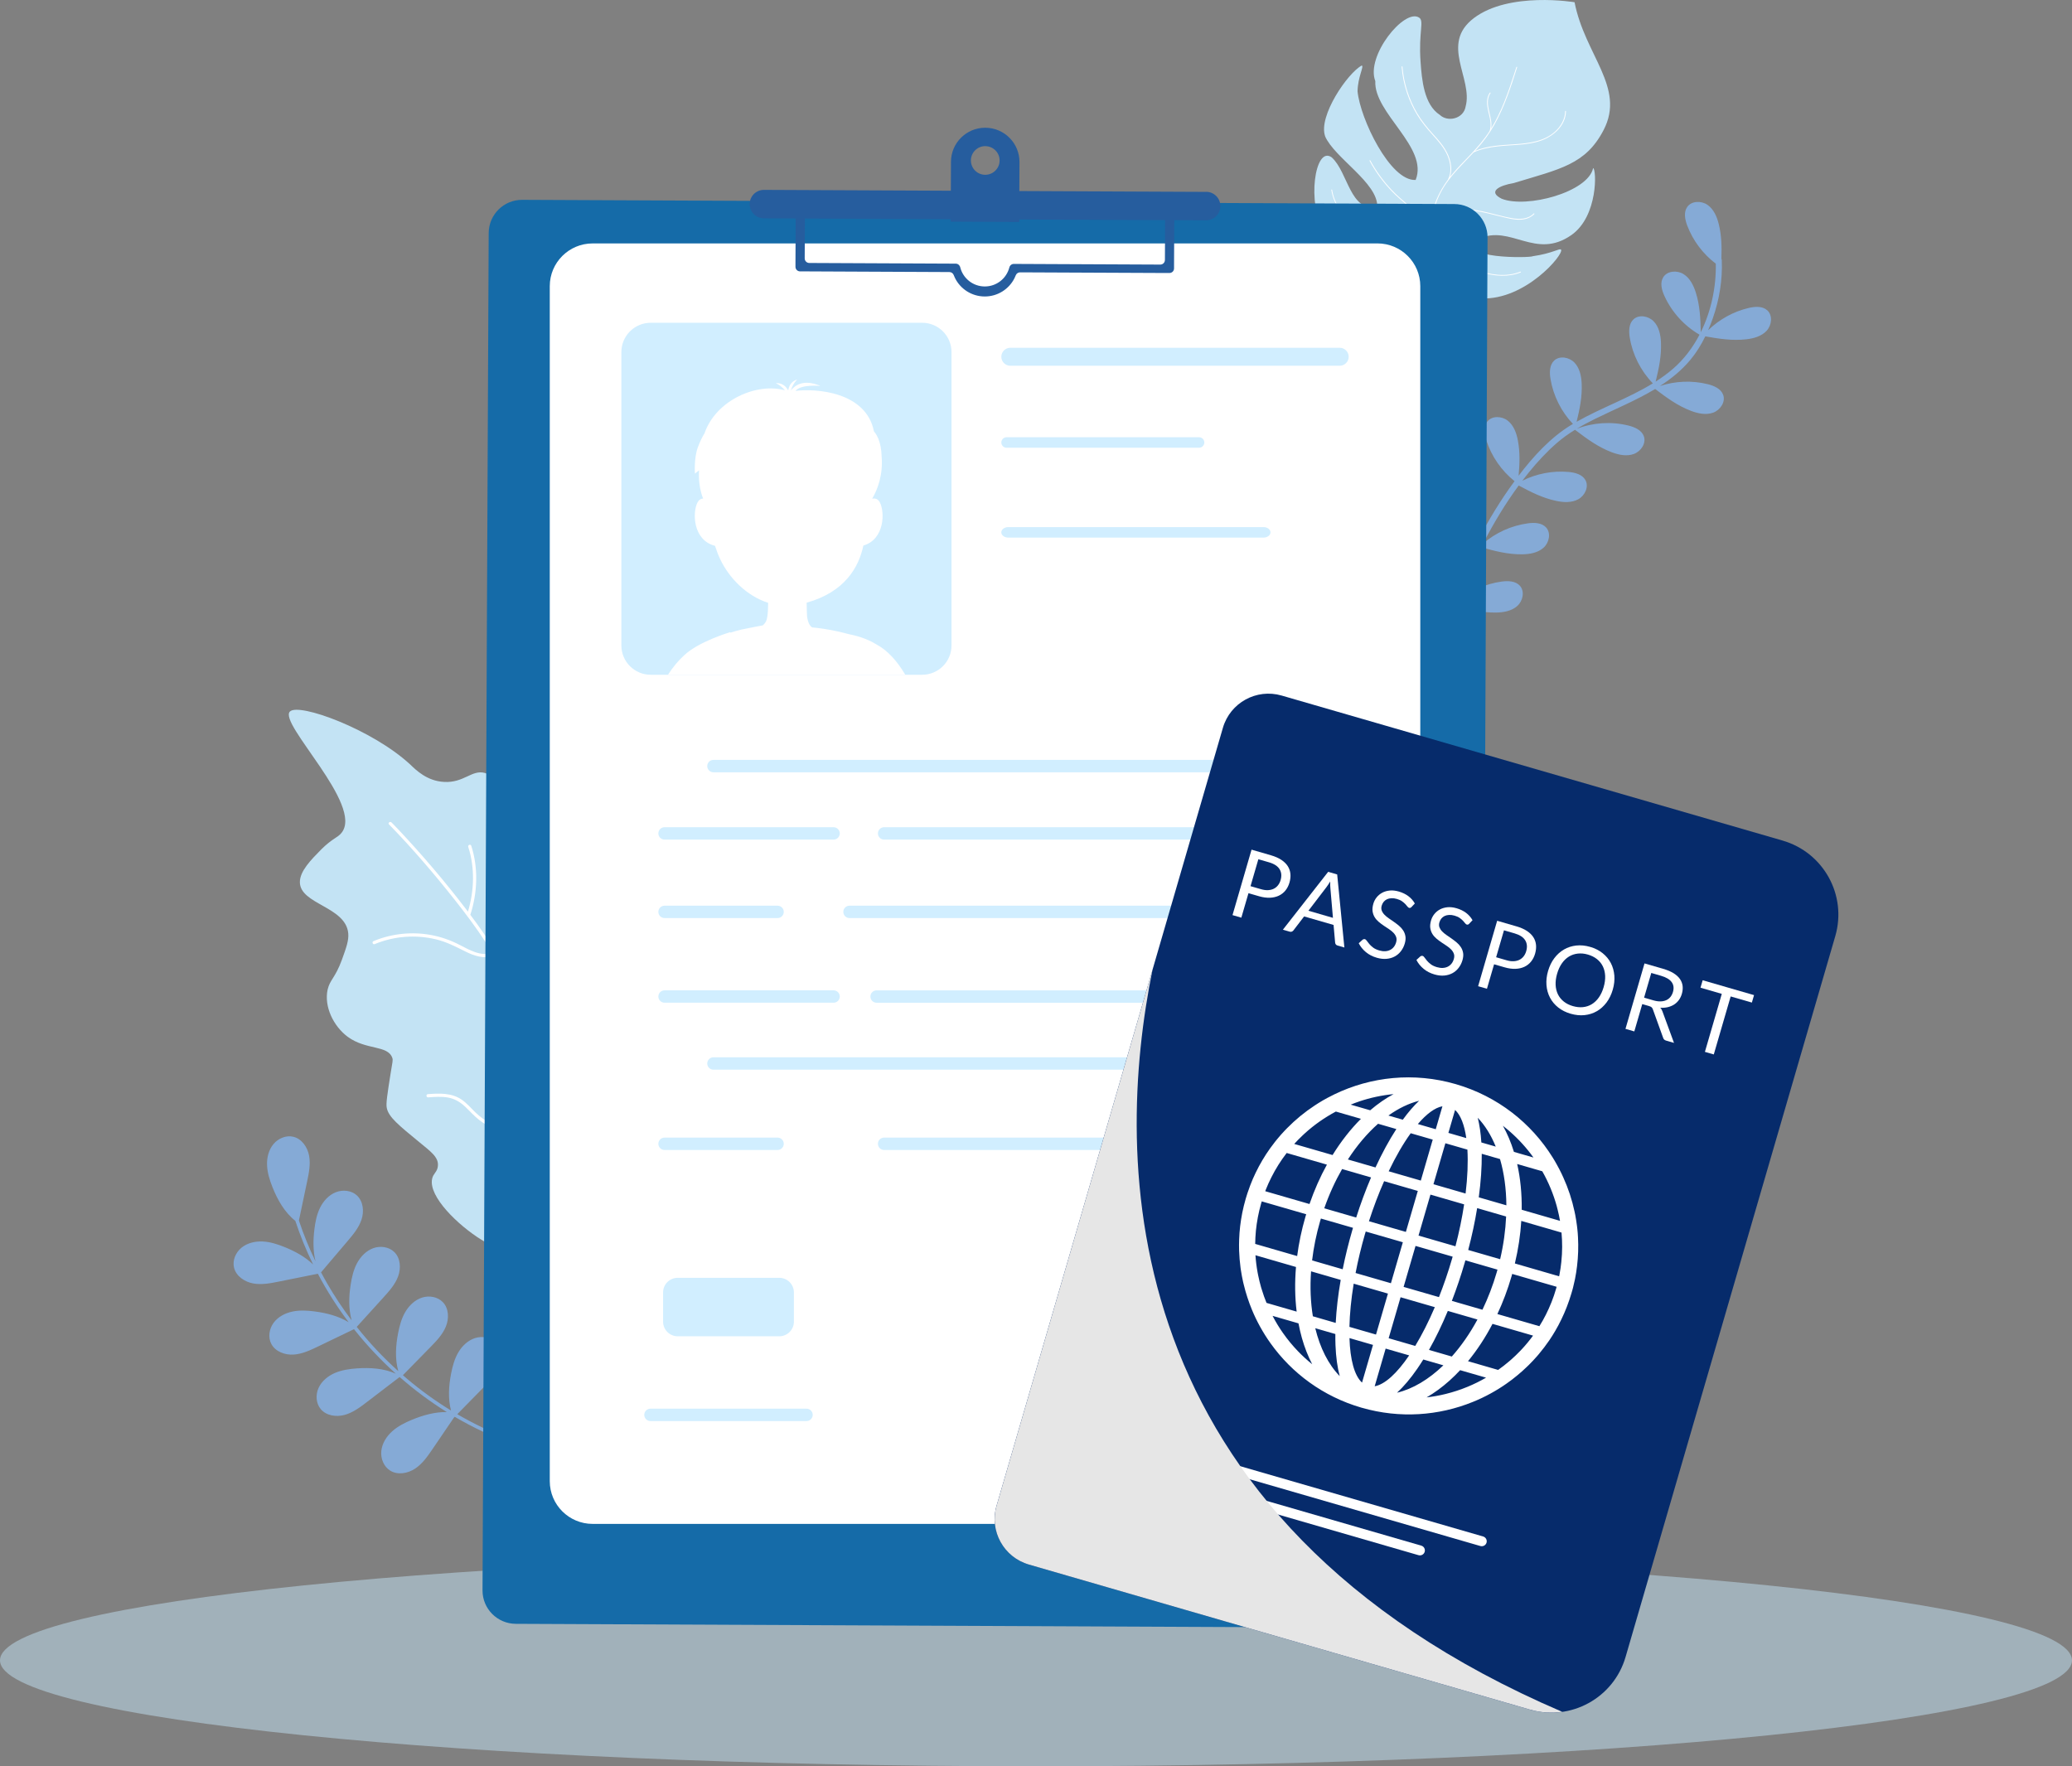 <svg width="373" height="318" viewBox="0 0 373 318" fill="none" xmlns="http://www.w3.org/2000/svg">
<rect x="0" y="0" width="373" height="318" fill="#808080" stroke="none"/>
<g clip-path="url(#clip0_2381_107883)">
<path d="M186.498 317.999C289.498 317.999 372.996 309.458 372.996 298.923C372.996 288.388 289.498 279.848 186.498 279.848C83.498 279.848 0 288.388 0 298.923C0 309.458 83.498 317.999 186.498 317.999Z" fill="#C3E3F4" fill-opacity="0.5"/>
<path d="M238.536 24.524C240.232 28.442 248.047 32.9 247.938 37.217C243.033 38.284 242.698 31.011 239.731 28.329C236.679 26.122 235.21 36.874 238.375 41.457C240.801 45.303 246.367 43.551 254.804 47.582C262.066 50.924 262.344 53.514 266.656 53.719C274.543 54.098 281.551 45.814 281.022 44.956C280.808 44.61 279.476 45.629 275.944 46.124C275.661 46.442 261.711 46.676 266.224 42.987C271.968 40.358 276.388 46.849 282.875 42.323C287.735 38.928 287.408 30.431 286.795 30.262C285.878 34.591 274.846 37.555 270.349 35.787C267.737 34.502 269.889 33.391 272.493 32.96C280.861 30.411 285.446 29.646 288.688 23.396C292.66 15.733 285.305 9.938 283.452 0.402C283.452 0.402 271.677 -1.579 265.303 3.274C259.172 7.945 265.206 14.13 263.842 19.168C263.467 21.407 260.617 22.035 259.196 20.686C256.322 18.814 255.954 14.311 255.724 11.062C255.345 5.678 256.451 3.729 255.43 3.145C252.786 1.506 245.822 10.083 247.582 14.601C247.284 20.372 257.202 26.533 254.844 32.396C250.259 32.662 244.846 21.346 244.385 16.434C244.438 13.824 245.564 12.024 245.156 11.787C242.646 13.087 237.261 20.907 238.548 24.528L238.536 24.524Z" fill="#C3E3F4"/>
<path d="M239.665 34.188C239.863 35.505 240.392 36.758 241.179 37.833C241.942 38.876 242.947 39.689 244.078 40.309C245.317 40.986 246.657 41.441 247.977 41.936C249.406 42.472 250.811 43.084 252.167 43.785C252.777 44.103 253.402 44.417 253.975 44.799C254.452 45.118 254.912 45.54 254.985 46.14C254.985 46.148 254.993 46.148 254.993 46.157C254.94 46.249 254.896 46.346 254.843 46.438C254.666 46.748 254.48 47.054 254.282 47.356C254.331 47.373 254.375 47.393 254.419 47.417C254.775 46.873 255.098 46.306 255.388 45.726C255.388 45.726 255.396 45.726 255.396 45.718C255.582 45.508 255.816 45.335 256.058 45.19C256.284 45.053 256.551 44.908 256.821 44.908C257.225 44.908 257.633 45.061 258.008 45.202C258.379 45.347 258.755 45.5 259.122 45.661C261.706 46.797 264.148 48.283 266.869 49.084C269.105 49.74 271.559 49.938 273.759 49.044C273.848 49.008 273.783 48.871 273.691 48.911C272.407 49.43 271.014 49.575 269.638 49.467C266.945 49.245 264.479 48.089 262.085 46.914C260.761 46.261 259.441 45.593 258.061 45.065C257.552 44.872 256.959 44.642 256.422 44.852C256.123 44.965 255.828 45.146 255.574 45.359C256.349 43.704 256.854 41.94 257.358 40.189C257.382 40.108 257.407 40.023 257.431 39.943C258.388 39.009 259.619 38.417 260.914 38.099C263.55 37.446 266.211 38.006 268.79 38.646C269.496 38.823 270.203 39.001 270.909 39.166C271.575 39.323 272.249 39.476 272.932 39.536C274.094 39.637 275.366 39.419 276.201 38.542C276.266 38.473 276.169 38.356 276.104 38.429C275.051 39.536 273.42 39.516 272.023 39.254C269.246 38.735 266.55 37.696 263.696 37.644C261.504 37.603 259.163 38.171 257.508 39.665C257.984 38.026 258.492 36.383 259.259 34.849C259.679 34.011 260.184 33.226 260.741 32.481C260.745 32.477 260.753 32.477 260.757 32.469C260.757 32.461 260.765 32.453 260.769 32.441C261.278 31.764 261.823 31.12 262.392 30.496C263.341 29.457 264.338 28.462 265.294 27.431C266.638 26.807 268.124 26.529 269.589 26.36C272.217 26.05 274.95 26.199 277.473 25.297C279.717 24.491 281.861 22.571 281.905 20.038C281.905 19.941 281.76 19.929 281.756 20.03C281.732 21.439 281.001 22.712 279.976 23.654C277.994 25.474 275.204 25.804 272.629 25.973C270.255 26.131 267.765 26.227 265.545 27.161C265.666 27.029 265.791 26.896 265.916 26.763C267.119 25.418 268.172 23.964 269.052 22.393C270.857 19.168 271.995 15.632 273.113 12.129C273.146 12.04 273.004 11.988 272.972 12.081C272.835 12.511 272.702 12.938 272.56 13.365C271.47 16.736 270.284 20.126 268.427 23.159C268.6 22.212 268.354 21.222 268.132 20.303C267.853 19.156 267.583 17.811 268.322 16.772C268.378 16.691 268.253 16.611 268.197 16.687C267.502 17.662 267.656 18.93 267.91 20.026C268.172 21.165 268.568 22.414 268.164 23.561C268.164 23.565 268.164 23.569 268.164 23.573C267.2 25.079 266.045 26.424 264.818 27.721C263.643 28.961 262.424 30.162 261.33 31.478C261.225 31.603 261.124 31.732 261.023 31.861C261.472 30.564 261.213 29.086 260.668 27.842C260.039 26.404 258.957 25.224 257.915 24.069C256.882 22.921 255.921 21.741 255.134 20.412C253.62 17.855 252.704 14.96 252.47 12.004C252.466 11.907 252.316 11.94 252.324 12.032C252.45 13.647 252.781 15.238 253.297 16.772C253.761 18.145 254.379 19.47 255.134 20.71C255.917 21.987 256.862 23.13 257.863 24.242C258.908 25.402 259.982 26.594 260.592 28.051C261.153 29.4 261.367 31.039 260.636 32.368C259.825 33.464 259.138 34.635 258.61 35.904C257.887 37.644 257.411 39.472 256.878 41.272C256.829 41.425 256.785 41.578 256.737 41.731C256.559 40.712 256.079 39.75 255.461 38.924C254.799 38.034 253.951 37.301 253.112 36.58C252.24 35.835 251.384 35.086 250.593 34.253C249.059 32.642 247.743 30.834 246.681 28.885C246.633 28.8 246.496 28.865 246.544 28.949C247.129 30.02 247.783 31.051 248.514 32.026C249.168 32.9 249.878 33.733 250.637 34.519C251.42 35.32 252.26 36.049 253.108 36.774C253.955 37.503 254.807 38.252 255.457 39.17C256.058 40.019 256.515 41.006 256.636 42.049C256.636 42.049 256.64 42.049 256.64 42.053C256.224 43.398 255.744 44.719 255.098 45.963C254.972 45.444 254.577 45.049 254.145 44.747C253.515 44.3 252.801 43.954 252.115 43.603C250.786 42.923 249.418 42.327 248.021 41.803C246.673 41.3 245.297 40.837 244.037 40.132C242.891 39.492 241.898 38.642 241.155 37.563C240.457 36.552 239.992 35.389 239.807 34.172C239.791 34.08 239.645 34.108 239.661 34.2L239.665 34.188Z" fill="white"/>
<path d="M254.397 98.79C255.055 97.59 256.807 97.372 258.002 98.037C259.196 98.701 259.907 99.99 260.375 101.274C261.126 103.356 261.368 105.41 261.522 107.568C262.232 105.643 263.015 103.743 263.855 101.874C264.408 100.638 264.993 99.414 265.603 98.202C262.91 96.708 260.682 94.396 259.293 91.65C258.769 90.611 258.369 89.334 258.934 88.316C259.592 87.124 261.344 86.906 262.539 87.567C263.73 88.227 264.444 89.507 264.908 90.784C265.687 92.934 265.913 95.053 266.067 97.288C267.988 93.575 270.168 89.995 272.647 86.628C270.281 84.731 268.481 82.134 267.564 79.247C267.209 78.135 267.02 76.815 267.738 75.896C268.578 74.825 270.342 74.886 271.415 75.727C272.489 76.569 272.99 77.942 273.244 79.279C273.656 81.445 273.567 83.503 273.377 85.65C276.046 82.142 279.134 78.751 282.92 76.46C282.997 76.412 283.081 76.368 283.158 76.323C281.047 74.1 279.618 71.241 279.117 68.217C278.928 67.069 278.928 65.732 279.767 64.927C280.752 63.985 282.492 64.299 283.433 65.281C284.373 66.268 284.672 67.698 284.732 69.059C284.841 71.455 284.377 73.637 283.82 75.937C288.264 73.412 293.193 71.692 297.545 69.018C295.373 66.779 293.9 63.876 293.391 60.799C293.201 59.652 293.201 58.315 294.041 57.509C295.026 56.567 296.766 56.881 297.706 57.864C298.647 58.846 298.946 60.28 299.006 61.641C299.115 64.102 298.623 66.336 298.049 68.704C299.123 68.016 300.161 67.267 301.141 66.421C303.128 64.714 304.726 62.595 305.945 60.256C303.184 58.653 300.94 56.176 299.624 53.273C299.143 52.21 298.796 50.921 299.406 49.927C300.112 48.763 301.876 48.618 303.039 49.331C304.201 50.039 304.859 51.348 305.271 52.645C306.022 55.025 306.119 57.344 306.171 59.813C308.06 55.995 308.96 51.63 308.876 47.47C306.567 45.722 304.758 43.318 303.737 40.612C303.325 39.521 303.063 38.212 303.733 37.258C304.512 36.142 306.28 36.11 307.394 36.891C308.508 37.673 309.086 39.022 309.409 40.343C309.929 42.449 309.958 44.478 309.885 46.596C309.925 46.665 309.949 46.745 309.953 46.842C310.103 50.378 309.518 53.933 308.351 57.272C308.093 58.009 307.81 58.738 307.495 59.458C309.509 57.493 312.069 56.08 314.814 55.44C315.952 55.174 317.288 55.085 318.148 55.874C319.153 56.793 318.955 58.544 318.031 59.547C317.106 60.55 315.694 60.94 314.337 61.089C311.806 61.367 309.473 60.997 306.987 60.558C306.264 62.04 305.404 63.449 304.355 64.718C302.768 66.638 300.875 68.177 298.824 69.494C301.586 68.588 304.609 68.467 307.431 69.167C308.565 69.449 309.792 69.981 310.2 71.072C310.676 72.349 309.695 73.814 308.416 74.286C307.136 74.757 305.699 74.459 304.423 73.976C301.981 73.045 300.035 71.6 297.961 70.033C294.517 72.111 290.691 73.662 287.122 75.425C286 75.981 284.898 76.561 283.836 77.201C286.783 76.066 290.077 75.852 293.145 76.613C294.279 76.895 295.506 77.423 295.914 78.514C296.39 79.79 295.413 81.256 294.134 81.727C292.854 82.199 291.417 81.905 290.142 81.421C287.643 80.475 285.661 78.985 283.529 77.378C282.403 78.071 281.325 78.836 280.312 79.71C278.459 81.313 276.788 83.121 275.246 85.017C274.835 85.521 274.435 86.036 274.039 86.552C276.599 85.275 279.521 84.711 282.375 84.969C283.538 85.074 284.833 85.408 285.403 86.427C286.069 87.615 285.33 89.213 284.139 89.874C282.948 90.534 281.483 90.466 280.147 90.18C277.68 89.656 275.597 88.589 273.397 87.409C270.975 90.695 268.86 94.219 266.995 97.847C269.26 95.898 272.094 94.618 275.057 94.219C276.215 94.062 277.551 94.102 278.334 94.968C279.247 95.979 278.883 97.702 277.866 98.612C276.849 99.522 275.408 99.776 274.043 99.796C271.456 99.833 269.131 99.216 266.652 98.532C266.41 99.015 266.168 99.498 265.934 99.986C264.642 102.655 263.463 105.39 262.446 108.184C264.678 106.32 267.443 105.096 270.33 104.705C271.488 104.548 272.824 104.588 273.607 105.454C274.52 106.465 274.156 108.189 273.139 109.099C272.122 110.009 270.681 110.262 269.316 110.283C266.798 110.319 264.533 109.739 262.127 109.074C261.001 112.272 260.089 115.542 259.447 118.864C259.314 119.557 258.248 119.303 258.381 118.61C259.031 115.256 259.959 111.954 261.098 108.728C258.397 107.222 256.153 104.894 254.764 102.124C254.239 101.077 253.84 99.796 254.401 98.769L254.397 98.79Z" fill="#85AAD6"/>
<path d="M131.439 190.874C131.621 193.785 130.64 196.918 130.64 196.918C130.64 196.918 129.235 204.984 125.917 211.556C124.726 213.872 122.938 217.431 119.289 220.697C118.893 221.027 118.497 221.358 118.102 221.688C117.702 222.006 117.294 222.304 116.858 222.562C116.54 222.775 116.225 222.985 115.898 223.174C115.728 223.291 115.571 223.391 115.393 223.484C109.863 226.762 104.325 227.197 102.197 227.293C100.155 227.346 92.804 227.342 85.861 222.682C81.57 219.795 76.532 214.6 77.985 211.673C78.296 211.125 78.772 210.714 78.829 209.905C78.999 208.302 77.412 207.227 75.446 205.6C71.797 202.596 69.952 201.122 69.629 199.475C69.456 198.718 69.738 196.958 70.283 193.475C70.659 191.055 70.772 190.934 70.623 190.459C69.799 188.111 65.936 189.11 62.594 186.661C60.042 184.765 58.303 181.225 58.981 178.152C59.409 176.348 60.337 176.099 61.544 172.805C62.392 170.473 62.803 169.265 62.69 168.025C62.238 163.192 53.999 162.83 53.983 158.815C53.979 156.83 55.973 154.812 57.879 152.879C59.853 150.93 60.757 150.842 61.463 149.964C65.564 144.999 50.08 130.24 52.191 128.102C53.806 126.483 66.965 131.291 73.824 137.617C74.869 138.62 76.859 140.621 79.947 140.774C83.507 140.98 84.945 138.527 87.27 139.156C88.432 139.498 88.9 140.339 92.747 148.297C93.963 150.842 94.798 152.614 96.171 152.602C97.511 152.602 98.346 150.874 100.252 150.914C100.558 150.894 101.208 150.963 102.121 151.555C105.172 153.455 106.835 158.284 107.598 160.667C109.148 165.431 109.524 167.976 110.67 167.993C111.809 167.96 112.196 165.548 114.251 165.041C115.712 164.719 117.177 165.58 117.985 166.325C119.119 167.392 119.244 168.79 119.2 172.966C119.159 177.25 119.006 177.911 119.075 180.182C119.127 184.096 119.188 187.656 120.774 188.059C122.207 188.421 123.382 185.912 126.224 185.784C126.345 185.776 128.512 185.711 129.957 187.068C130.922 187.962 131.358 189.416 131.447 190.882L131.439 190.874Z" fill="#C3E3F4"/>
<path d="M122.19 195.53C123.091 197.946 120.947 200.104 119.72 201.957C118.553 203.72 117.532 205.581 116.672 207.514C115.033 211.199 114.012 215.133 113.592 219.14C113.584 219.128 113.576 219.111 113.568 219.099C111.118 215.105 108.316 211.295 105.632 207.502C102.867 203.592 100.158 199.609 97.974 195.332C96.158 191.76 94.923 188.023 93.825 184.222C93.825 184.222 93.825 184.218 93.825 184.214C95.448 180.066 98.588 176.841 100.542 172.89C102.253 169.427 102.701 164.84 99.605 161.985C99.331 161.732 98.972 162.187 99.246 162.44C102.52 165.46 101.385 170.333 99.436 173.732C97.563 176.998 95.088 179.869 93.579 183.332C93.579 183.324 93.579 183.32 93.574 183.312C93.449 182.861 93.32 182.414 93.195 181.963C92.17 178.282 91.068 174.594 89.126 171.283C87.794 168.984 86.264 166.814 84.67 164.703C85.961 160.737 86.135 156.255 84.835 152.268C84.718 151.914 84.177 152.127 84.294 152.482C85.505 156.198 85.376 160.395 84.238 164.124C84.157 164.011 84.068 163.91 83.987 163.797C80.136 158.752 76.007 153.891 71.651 149.28C71.268 148.882 70.88 148.471 70.489 148.076C70.234 147.814 69.77 148.157 70.025 148.422C74.215 152.711 78.134 157.294 81.852 161.993C83.826 164.49 85.739 167.035 87.483 169.713C87.879 170.333 88.258 170.945 88.593 171.577C86.49 172.214 84.504 171.022 82.696 170.091C81.101 169.27 79.41 168.674 77.646 168.344C74.158 167.691 70.513 168.074 67.239 169.435C66.892 169.58 67.106 170.12 67.453 169.975C70.929 168.533 74.804 168.235 78.469 169.113C80.354 169.564 82.005 170.414 83.725 171.279C85.332 172.089 87.092 172.677 88.876 172.109C88.884 172.109 88.884 172.101 88.888 172.097C89.974 174.094 90.842 176.164 91.548 178.371C92.981 182.865 93.93 187.5 95.738 191.873C97.502 196.126 99.892 200.096 102.455 203.91C102.673 204.236 102.899 204.558 103.125 204.884C98.144 204.876 92.9 204.82 88.42 202.355C87.382 201.784 86.425 201.083 85.574 200.265C84.75 199.472 84.007 198.574 83.047 197.934C81.254 196.734 79.083 196.834 77.024 196.987C76.649 197.016 76.713 197.595 77.085 197.567C78.263 197.479 79.458 197.39 80.629 197.595C81.832 197.805 82.809 198.385 83.693 199.206C84.561 200.016 85.332 200.91 86.272 201.643C87.12 202.299 88.048 202.855 89.017 203.314C93.457 205.428 98.475 205.456 103.295 205.464C103.375 205.464 103.428 205.428 103.468 205.388C103.468 205.388 103.468 205.392 103.472 205.396C106.831 210.272 110.464 215.016 113.503 220.094C113.512 220.11 113.524 220.126 113.532 220.142C113.552 220.195 113.568 220.239 113.608 220.271C113.608 220.275 113.616 220.283 113.616 220.287C114.246 221.338 114.852 222.401 115.401 223.485C115.578 223.392 115.736 223.291 115.905 223.175C115.336 222.075 114.723 221.004 114.093 219.941C114.093 219.941 114.093 219.937 114.089 219.933C114.48 215.415 115.663 210.993 117.613 206.894C118.606 204.804 119.797 202.835 121.141 200.95C122.311 199.307 123.514 197.398 122.743 195.32C122.614 194.97 122.069 195.183 122.202 195.534L122.19 195.53Z" fill="white"/>
<path d="M89.277 241.743C88.349 240.756 86.811 240.491 85.523 240.901C84.236 241.312 83.194 242.311 82.508 243.475C81.826 244.638 81.466 245.963 81.208 247.288C80.78 249.483 80.627 251.798 81.188 253.941C78.386 252.229 75.714 250.296 73.207 248.174C72.977 247.981 72.755 247.783 72.529 247.586C74.168 245.915 75.807 244.24 77.446 242.568C78.54 241.453 79.658 240.297 80.255 238.856C80.853 237.414 80.812 235.59 79.739 234.454C78.81 233.468 77.272 233.202 75.985 233.613C74.697 234.023 73.656 235.022 72.969 236.186C72.283 237.35 71.928 238.674 71.669 239.999C71.23 242.262 71.08 244.654 71.702 246.857C68.989 244.417 66.482 241.747 64.218 238.888C65.812 237.128 67.411 235.372 69.005 233.613C70.055 232.457 71.129 231.261 71.669 229.795C72.21 228.329 72.101 226.513 70.983 225.414C70.019 224.463 68.468 224.258 67.197 224.717C65.925 225.176 64.924 226.215 64.282 227.403C63.645 228.591 63.334 229.932 63.128 231.265C62.797 233.399 62.724 235.642 63.301 237.708C61.711 235.602 60.246 233.403 58.926 231.12C58.534 230.443 58.163 229.759 57.795 229.066C59.378 227.206 60.96 225.341 62.538 223.481C63.552 222.289 64.585 221.061 65.078 219.579C65.57 218.097 65.4 216.285 64.25 215.221C63.253 214.303 61.699 214.15 60.444 214.65C59.188 215.149 58.219 216.22 57.622 217.428C57.024 218.636 56.758 219.985 56.597 221.326C56.362 223.243 56.342 225.232 56.798 227.093C55.648 224.709 54.647 222.253 53.811 219.736C54.3 217.408 54.788 215.076 55.281 212.749C55.603 211.219 55.922 209.648 55.652 208.11C55.377 206.572 54.364 205.057 52.846 204.671C51.535 204.337 50.093 204.937 49.23 205.976C48.366 207.011 48.023 208.416 48.075 209.765C48.124 211.114 48.535 212.427 49.032 213.683C49.944 215.999 51.228 218.266 53.169 219.804C53.169 219.812 53.169 219.82 53.173 219.828C54.057 222.506 55.127 225.12 56.367 227.653C54.921 226.255 53.072 225.257 51.191 224.5C49.936 223.996 48.624 223.573 47.272 223.513C45.92 223.453 44.515 223.779 43.469 224.636C42.424 225.494 41.81 226.924 42.133 228.237C42.509 229.755 44.018 230.778 45.556 231.063C47.094 231.349 48.677 231.039 50.211 230.729C52.548 230.258 54.881 229.791 57.218 229.32C58.825 232.372 60.686 235.292 62.765 238.05C60.956 236.947 58.813 236.395 56.693 236.113C55.353 235.936 53.977 235.852 52.653 236.129C51.329 236.403 50.049 237.072 49.25 238.159C48.451 239.246 48.212 240.789 48.854 241.981C49.593 243.358 51.313 243.978 52.871 243.873C54.433 243.768 55.886 243.076 57.295 242.399C59.438 241.364 61.582 240.334 63.729 239.299C63.798 239.383 63.862 239.472 63.931 239.556C66.159 242.335 68.614 244.932 71.262 247.316C69.094 246.346 66.608 246.193 64.226 246.362C62.878 246.459 61.513 246.656 60.274 247.191C59.035 247.731 57.916 248.641 57.351 249.869C56.79 251.098 56.871 252.656 57.739 253.691C58.744 254.891 60.548 255.149 62.058 254.73C63.564 254.311 64.847 253.341 66.087 252.39C68.037 250.896 69.986 249.406 71.94 247.912C71.976 247.944 72.017 247.977 72.053 248.009L72.045 248.077C72.045 248.077 72.073 248.049 72.085 248.037C74.697 250.316 77.49 252.386 80.433 254.222C78.302 254.186 76.154 254.786 74.164 255.608C72.893 256.135 71.637 256.763 70.612 257.678C69.587 258.596 68.795 259.836 68.646 261.201C68.497 262.566 69.074 264.048 70.245 264.769C71.601 265.607 73.429 265.276 74.754 264.39C76.078 263.501 77.002 262.152 77.898 260.835C79.17 258.966 80.441 257.094 81.713 255.225C81.761 255.177 81.81 255.129 81.858 255.076C85.156 257.009 88.624 258.644 92.22 259.945C92.6 260.082 92.886 259.518 92.503 259.377C88.967 258.1 85.56 256.498 82.318 254.609C83.872 253.022 85.43 251.436 86.985 249.849C88.079 248.734 89.197 247.578 89.794 246.136C90.391 244.695 90.351 242.87 89.277 241.735V241.743Z" fill="#85AAD6"/>
<path d="M261.796 36.734L94.016 35.977C90.694 35.961 87.986 38.638 87.973 41.953L86.863 286.32C86.847 289.634 89.532 292.336 92.854 292.348L260.634 293.105C263.956 293.121 266.665 290.443 266.677 287.129L267.787 42.762C267.803 39.448 265.118 36.746 261.796 36.734Z" fill="#156BA8"/>
<path d="M106.683 43.822H247.966C252.225 43.822 255.68 47.273 255.68 51.518V266.661C255.68 270.91 252.225 274.357 247.966 274.357H106.683C102.424 274.357 98.969 270.906 98.969 266.661V51.522C98.969 47.273 102.424 43.826 106.683 43.826V43.822Z" fill="white"/>
<path d="M165.999 58.109H117.151C114.229 58.109 111.859 60.473 111.859 63.389V116.206C111.859 119.122 114.229 121.485 117.151 121.485H165.999C168.922 121.485 171.291 119.122 171.291 116.206V63.389C171.291 60.473 168.922 58.109 165.999 58.109Z" fill="#D1EEFF"/>
<path d="M137.337 112.587H137.321C137.281 112.595 137.22 112.607 137.16 112.619C136.926 112.663 136.558 112.732 136.134 112.812C136.07 112.824 136.005 112.837 135.941 112.849C135.085 113.014 134.076 113.211 133.555 113.328C132.941 113.469 132.235 113.666 131.48 113.9C131.476 113.867 131.46 113.843 131.448 113.815C131.448 113.815 125.776 115.478 123.152 117.991C122.087 118.949 121.118 120.137 120.246 121.486H162.97C161.529 119.05 159.818 117.109 157.787 116.03C157.783 116.022 157.775 116.022 157.775 116.022C155.95 114.87 153.775 114.355 152.757 114.161C152.749 114.153 152.745 114.153 152.737 114.153C150.691 113.586 148.592 113.219 146.989 113.034C146.92 113.026 146.852 113.022 146.779 113.018C146.71 113.01 146.638 113.002 146.565 112.994C146.557 112.994 146.549 112.994 146.541 112.99C146.48 112.985 146.424 112.981 146.367 112.977C146.331 112.977 146.299 112.973 146.262 112.969C146.242 112.965 146.222 112.961 146.198 112.961C145.843 112.72 145.6 112.305 145.447 111.765C145.378 111.52 145.326 111.242 145.286 110.952C145.273 110.722 145.221 109.663 145.213 108.504C152.124 106.575 154.61 102.081 155.422 98.223C159.289 97.091 159.301 92.142 158.38 90.431C158.041 89.798 157.533 89.674 157.008 89.786C158.049 88.002 158.97 85.449 158.711 82.159C158.675 80.822 158.437 79.82 158.162 79.111C158.154 79.083 158.15 79.058 158.142 79.03H158.134C157.751 78.08 157.327 77.673 157.327 77.673C155.934 70.489 146.787 69.909 143.199 70.376C144.151 69.136 147.691 69.482 147.691 69.482C144.728 68.222 143.134 69.309 142.355 70.304C142.815 68.886 143.542 68.311 143.542 68.311C142.355 68.653 141.996 69.607 141.895 70.296C141.564 69.68 140.89 68.886 139.642 68.983C139.642 68.983 140.437 69.253 141.309 70.276C136.328 68.834 128.885 71.987 126.818 78.032C126.454 78.599 126.051 79.389 125.635 80.508C124.892 82.505 125.102 85.264 125.102 85.264L125.849 84.672C125.849 84.672 125.579 87.306 126.576 89.754C126.192 89.77 125.837 89.955 125.579 90.431C124.642 92.166 124.674 97.24 128.719 98.271C128.981 99.105 129.292 99.926 129.672 100.723C131.27 104.082 134.407 107.291 138.282 108.528C138.266 109.446 138.25 110.275 138.133 111.004C138.003 111.822 137.858 112.059 137.333 112.587H137.337Z" fill="white"/>
<path d="M241.167 62.611H181.881C180.984 62.611 180.258 63.336 180.258 64.23C180.258 65.124 180.984 65.849 181.881 65.849H241.167C242.063 65.849 242.79 65.124 242.79 64.23C242.79 63.336 242.063 62.611 241.167 62.611Z" fill="#D1EEFF"/>
<path d="M215.853 78.719H181.206C180.682 78.719 180.258 79.142 180.258 79.665C180.258 80.189 180.682 80.611 181.206 80.611H215.853C216.378 80.611 216.802 80.189 216.802 79.665C216.802 79.142 216.378 78.719 215.853 78.719Z" fill="#D1EEFF"/>
<path d="M227.455 94.897H181.513C180.819 94.897 180.254 95.319 180.254 95.843C180.254 96.366 180.819 96.789 181.513 96.789H227.455C228.149 96.789 228.714 96.366 228.714 95.843C228.714 95.319 228.149 94.897 227.455 94.897Z" fill="#D1EEFF"/>
<path d="M128.435 139.04H226.223C226.84 139.04 227.341 138.54 227.341 137.924C227.341 137.308 226.84 136.809 226.223 136.809H128.435C127.817 136.809 127.316 137.308 127.316 137.924C127.316 138.54 127.817 139.04 128.435 139.04Z" fill="#D1EEFF"/>
<path d="M127.316 191.467C127.316 192.083 127.817 192.582 128.435 192.582H226.223C226.84 192.582 227.341 192.083 227.341 191.467C227.341 190.851 226.84 190.352 226.223 190.352H128.435C127.817 190.352 127.316 190.851 127.316 191.467Z" fill="#D1EEFF"/>
<path d="M119.634 151.161H150.058C150.676 151.161 151.176 150.661 151.176 150.045C151.176 149.429 150.676 148.93 150.058 148.93H119.634C119.016 148.93 118.516 149.429 118.516 150.045C118.516 150.661 119.016 151.161 119.634 151.161Z" fill="#D1EEFF"/>
<path d="M119.634 165.288H139.975C140.592 165.288 141.093 164.788 141.093 164.172C141.093 163.556 140.592 163.057 139.975 163.057H119.634C119.016 163.057 118.516 163.556 118.516 164.172C118.516 164.788 119.016 165.288 119.634 165.288Z" fill="#D1EEFF"/>
<path d="M158.043 150.045C158.043 150.661 158.544 151.161 159.161 151.161H236.871C237.489 151.161 237.985 150.661 237.985 150.045C237.985 149.429 237.485 148.93 236.871 148.93H159.161C158.544 148.93 158.043 149.429 158.043 150.045Z" fill="#D1EEFF"/>
<path d="M119.634 207.04H139.975C140.592 207.04 141.093 206.54 141.093 205.924C141.093 205.308 140.592 204.809 139.975 204.809H119.634C119.016 204.809 118.516 205.308 118.516 205.924C118.516 206.54 119.016 207.04 119.634 207.04Z" fill="#D1EEFF"/>
<path d="M145.186 253.613H117.099C116.481 253.613 115.98 254.113 115.98 254.729C115.98 255.345 116.481 255.844 117.099 255.844H145.186C145.803 255.844 146.304 255.345 146.304 254.729C146.304 254.113 145.803 253.613 145.186 253.613Z" fill="#D1EEFF"/>
<path d="M236.959 253.613H208.872C208.254 253.613 207.754 254.113 207.754 254.729C207.754 255.345 208.254 255.844 208.872 255.844H236.959C237.577 255.844 238.077 255.345 238.077 254.729C238.077 254.113 237.577 253.613 236.959 253.613Z" fill="#D1EEFF"/>
<path d="M237.985 205.924C237.985 205.308 237.485 204.809 236.871 204.809H159.161C158.544 204.809 158.043 205.308 158.043 205.924C158.043 206.54 158.544 207.04 159.161 207.04H236.871C237.489 207.04 237.985 206.54 237.985 205.924Z" fill="#D1EEFF"/>
<path d="M230.64 165.288C231.258 165.288 231.759 164.788 231.759 164.172C231.759 163.556 231.258 163.057 230.64 163.057H152.931C152.313 163.057 151.812 163.556 151.812 164.172C151.812 164.788 152.313 165.288 152.931 165.288H230.64Z" fill="#D1EEFF"/>
<path d="M119.634 180.526H150.058C150.676 180.526 151.176 180.027 151.176 179.41C151.176 178.794 150.676 178.295 150.058 178.295H119.634C119.016 178.295 118.516 178.794 118.516 179.41C118.516 180.027 119.016 180.526 119.634 180.526Z" fill="#D1EEFF"/>
<path d="M236.63 179.414C236.63 178.798 236.129 178.299 235.515 178.299H157.806C157.188 178.299 156.688 178.798 156.688 179.414C156.688 180.03 157.188 180.53 157.806 180.53H235.515C236.133 180.53 236.63 180.03 236.63 179.414Z" fill="#D1EEFF"/>
<path d="M122.007 230.053H140.277C141.734 230.053 142.917 231.233 142.917 232.686V237.95C142.917 239.403 141.734 240.583 140.277 240.583H122.007C120.55 240.583 119.367 239.403 119.367 237.95V232.686C119.367 231.233 120.55 230.053 122.007 230.053Z" fill="#D1EEFF"/>
<path d="M213.777 230.053H232.047C233.504 230.053 234.687 231.233 234.687 232.686V237.95C234.687 239.403 233.504 240.583 232.047 240.583H213.777C212.319 240.583 211.137 239.403 211.137 237.95V232.686C211.137 231.233 212.319 230.053 213.777 230.053Z" fill="#D1EEFF"/>
<path d="M217.135 34.547L183.502 34.394L183.526 29.18C183.542 25.781 180.793 23.014 177.386 22.998C173.979 22.982 171.206 25.724 171.194 29.123L171.17 34.338L137.536 34.185C136.116 34.177 134.961 35.321 134.957 36.738C134.953 38.156 136.095 39.307 137.516 39.311L143.236 39.335L143.2 47.333V48.03C143.196 48.485 143.563 48.859 144.023 48.859H144.851L170.912 48.98C171.255 48.98 171.562 49.197 171.683 49.516C171.747 49.693 171.824 49.866 171.905 50.031C172.873 52.004 174.9 53.365 177.253 53.377C179.603 53.389 181.645 52.044 182.63 50.079C182.715 49.914 182.792 49.741 182.856 49.564C182.981 49.242 183.288 49.032 183.631 49.032L209.692 49.149H210.519C210.976 49.153 211.351 48.787 211.351 48.332V47.635L211.391 39.638L217.111 39.662C218.532 39.67 219.687 38.526 219.691 37.108C219.695 35.691 218.552 34.539 217.131 34.535L217.135 34.547ZM177.374 26.312C178.803 26.32 179.954 27.48 179.95 28.902C179.942 30.327 178.779 31.475 177.354 31.471C175.925 31.463 174.775 30.303 174.779 28.878C174.787 27.452 175.949 26.304 177.374 26.308V26.312ZM209.704 46.813C209.704 47.269 209.329 47.639 208.872 47.635L182.509 47.514C182.117 47.514 181.794 47.784 181.698 48.163C181.189 50.132 179.397 51.585 177.265 51.573C175.134 51.565 173.35 50.095 172.861 48.122C172.768 47.744 172.446 47.47 172.054 47.466L145.687 47.345C145.23 47.345 144.859 46.971 144.863 46.516L144.895 39.343L171.15 39.46V39.903L183.482 39.96V39.517L209.74 39.633L209.708 46.805L209.704 46.813Z" fill="#265D9E"/>
<path d="M320.901 151.332L230.722 125.225C226.193 123.912 221.458 126.514 220.146 131.032L179.392 271.125C178.076 275.644 180.684 280.367 185.213 281.68L275.392 307.787C282.771 309.925 290.493 305.689 292.632 298.323L330.387 168.535C332.531 161.174 328.284 153.47 320.901 151.336V151.332Z" fill="#062B6B"/>
<path d="M283 232.47C283.064 232.248 283.125 232.019 283.182 231.797C283.282 231.395 283.379 230.988 283.46 230.585C283.484 230.485 283.508 230.388 283.529 230.283C283.682 229.502 283.811 228.717 283.9 227.936C284.11 226.196 284.162 224.464 284.07 222.761C284.049 222.258 284.005 221.762 283.952 221.267C283.928 221.074 283.908 220.88 283.884 220.687C283.799 220.019 283.694 219.358 283.569 218.702L283.444 218.106C282.992 215.992 282.314 213.938 281.422 211.977C281.321 211.755 281.22 211.534 281.115 211.312C280.84 210.736 280.542 210.169 280.227 209.609C280.001 209.194 279.762 208.791 279.512 208.393C275.673 202.215 269.606 197.367 262.054 195.18C254.505 192.994 246.791 193.847 240.223 197.017C239.799 197.218 239.38 197.431 238.96 197.661C238.399 197.959 237.842 198.285 237.297 198.627C237.091 198.76 236.885 198.893 236.679 199.026C234.879 200.206 233.204 201.579 231.686 203.126L231.262 203.565C230.802 204.052 230.354 204.551 229.93 205.075C229.805 205.228 229.684 205.377 229.558 205.53C229.248 205.92 228.949 206.319 228.654 206.73C227.661 208.119 226.777 209.609 226.018 211.192C225.679 211.9 225.36 212.629 225.078 213.374C225.041 213.471 225.009 213.563 224.973 213.664C224.827 214.051 224.686 214.441 224.557 214.836C224.484 215.049 224.416 215.275 224.351 215.5C224.315 215.609 224.283 215.718 224.25 215.827C224.129 216.249 224.012 216.676 223.911 217.099C223.705 217.925 223.544 218.75 223.415 219.572C223.289 220.361 223.197 221.158 223.136 221.944C223.104 222.338 223.084 222.733 223.072 223.123C223.043 223.8 223.047 224.472 223.063 225.145C223.1 226.184 223.185 227.215 223.322 228.242C223.342 228.395 223.366 228.548 223.39 228.705C223.499 229.426 223.633 230.134 223.79 230.835C223.822 230.992 223.863 231.149 223.907 231.306C224.089 232.071 224.307 232.832 224.553 233.577C224.799 234.342 225.078 235.095 225.389 235.84C225.812 236.863 226.297 237.866 226.834 238.837C227.403 239.871 228.033 240.878 228.723 241.841C232.57 247.237 238.201 251.425 245.055 253.422C245.071 253.426 245.087 253.434 245.104 253.438C245.124 253.442 245.14 253.446 245.16 253.45C252.022 255.424 259.022 254.888 265.162 252.387C266.264 251.944 267.334 251.433 268.371 250.861C269.348 250.325 270.292 249.742 271.201 249.101C271.867 248.638 272.505 248.151 273.122 247.635C273.732 247.14 274.321 246.609 274.886 246.061C275.007 245.952 275.124 245.839 275.237 245.723C275.746 245.215 276.242 244.692 276.719 244.14C276.816 244.019 276.921 243.902 277.022 243.786C277.688 242.996 278.313 242.167 278.903 241.309C279.278 240.753 279.641 240.186 279.98 239.598C280.178 239.255 280.372 238.913 280.558 238.563C280.929 237.862 281.276 237.141 281.595 236.408C281.926 235.643 282.233 234.862 282.503 234.053C282.649 233.642 282.782 233.219 282.903 232.796C282.935 232.687 282.968 232.579 282.992 232.47H283ZM281.078 227.122C280.998 227.907 280.885 228.689 280.735 229.478C280.715 229.579 280.695 229.679 280.671 229.78L272.706 227.472C273.32 224.895 273.707 222.322 273.861 219.809L281.103 221.907C281.26 223.627 281.26 225.37 281.074 227.122H281.078ZM269.445 229.047C268.75 231.439 267.874 233.698 266.869 235.8L261.363 234.206C262.211 232.003 262.994 229.691 263.684 227.307C263.725 227.174 263.757 227.042 263.797 226.909L269.574 228.58C269.529 228.737 269.493 228.89 269.445 229.043V229.047ZM237.648 219.841C237.692 219.684 237.745 219.535 237.789 219.382L243.566 221.054C243.525 221.186 243.485 221.315 243.449 221.448C242.754 223.832 242.173 226.2 241.709 228.515L236.203 226.921C236.477 224.609 236.954 222.237 237.648 219.841ZM261.392 226.643C260.689 229.055 259.894 231.363 259.038 233.529L252.676 231.689L254.824 224.311L261.505 226.244C261.468 226.377 261.432 226.51 261.392 226.643ZM245.741 222.113C245.782 221.98 245.822 221.851 245.858 221.718L252.539 223.651L250.392 231.028L244.03 229.188C244.47 226.901 245.039 224.525 245.737 222.113H245.741ZM261.941 199.832C262.946 200.75 263.62 202.518 263.959 204.897L260.738 203.963L261.941 199.832ZM259.664 199.171L258.461 203.303L255.24 202.369C256.806 200.54 258.324 199.409 259.664 199.171ZM257.92 205.171L255.773 212.549L249.988 210.873C251.264 208.208 252.612 205.884 253.956 204.024L257.92 205.171ZM255.232 214.413L253.084 221.79L246.436 219.866C247.263 217.308 248.184 214.884 249.169 212.657L255.232 214.413ZM249.855 232.893L247.707 240.27L242.924 238.885C242.976 236.533 243.231 233.904 243.691 231.109L249.855 232.893ZM247.166 242.135L245.192 248.92C243.808 247.656 243.053 244.776 242.932 240.906L247.166 242.131V242.135ZM247.469 249.58L249.443 242.795L253.678 244.019C251.502 247.221 249.318 249.25 247.469 249.58ZM249.984 240.931L252.131 233.553L258.295 235.337C257.181 237.947 255.986 240.302 254.767 242.316L249.984 240.931ZM255.361 222.451L257.508 215.074L263.571 216.829C263.208 219.233 262.687 221.774 262.009 224.376L255.361 222.451ZM258.049 213.205L260.197 205.828L264.161 206.975C264.294 209.267 264.189 211.949 263.834 214.88L258.049 213.205ZM266.744 207.724L270.034 208.675C270.761 211.175 271.152 213.994 271.176 217.002L266.207 215.565C266.583 212.782 266.768 210.141 266.744 207.72V207.724ZM266.672 205.683C266.567 204.011 266.345 202.526 266.022 201.237C267.346 202.626 268.432 204.386 269.263 206.432L266.672 205.683ZM255.466 198.18C254.501 199.095 253.516 200.23 252.531 201.587L249.94 200.838C251.74 199.554 253.605 198.648 255.466 198.18ZM251.369 203.275C250.053 205.304 248.789 207.636 247.614 210.185L242.645 208.747C244.28 206.218 246.125 204.048 248.079 202.32L251.369 203.271V203.275ZM246.819 211.977C245.846 214.252 244.946 216.676 244.139 219.201L238.391 217.538C239.283 214.993 240.369 212.621 241.604 210.471L246.819 211.981V211.977ZM241.354 230.432C240.881 233.134 240.579 235.74 240.453 238.172L236.34 236.98C235.932 234.471 235.815 231.745 236.017 228.886L241.354 230.432ZM240.389 240.173C240.381 240.854 240.389 241.523 240.413 242.171C240.494 244.321 240.756 246.19 241.176 247.752C239.129 245.654 237.632 242.67 236.772 239.126L240.389 240.173ZM251.49 250.74C252.68 249.645 253.904 248.207 255.127 246.435C255.494 245.904 255.857 245.34 256.221 244.76L259.837 245.807C257.206 248.34 254.344 250.06 251.49 250.74ZM257.242 243.033C258.441 240.91 259.583 238.551 260.637 236.014L265.973 237.56C264.609 240.081 263.047 242.32 261.355 244.225L257.242 243.033ZM264.306 225.04C264.98 222.479 265.521 219.95 265.917 217.506L271.132 219.016C271.019 221.497 270.668 224.078 270.054 226.703L264.306 225.04ZM280.247 217.176C280.303 217.377 280.352 217.578 280.404 217.78C280.574 218.444 280.715 219.121 280.832 219.797L273.938 217.8C273.974 214.925 273.707 212.154 273.122 209.565L277.643 210.873C278.765 212.851 279.641 214.969 280.251 217.172L280.247 217.176ZM276.049 208.397L272.537 207.382C272.004 205.654 271.338 204.08 270.547 202.679C272.23 203.987 273.744 205.469 275.068 207.104C275.407 207.523 275.738 207.954 276.049 208.397ZM244.672 198.305C246.666 197.629 248.745 197.186 250.868 196.98C249.447 197.742 248.038 198.716 246.662 199.892L243.15 198.877C243.65 198.668 244.163 198.482 244.672 198.309V198.305ZM234.431 204.475C234.58 204.33 234.737 204.189 234.891 204.048C236.586 202.505 238.467 201.193 240.478 200.121L244.995 201.43C243.114 203.307 241.398 205.506 239.888 207.95L232.986 205.952C233.45 205.441 233.93 204.946 234.431 204.479V204.475ZM227.875 214.171C228.17 213.426 228.497 212.702 228.852 212.001C229.639 210.422 230.572 208.949 231.629 207.579L238.871 209.677C237.652 211.884 236.602 214.264 235.735 216.769L227.766 214.461C227.798 214.365 227.835 214.272 227.875 214.171ZM225.998 222.765C226.034 221.976 226.119 221.178 226.232 220.377C226.349 219.551 226.511 218.726 226.705 217.896C226.809 217.47 226.918 217.043 227.04 216.62C227.072 216.511 227.104 216.402 227.14 216.294L235.141 218.609C235.097 218.762 235.044 218.915 235 219.068C234.314 221.428 233.817 223.8 233.514 226.136L225.958 223.949C225.958 223.55 225.974 223.156 225.998 222.761V222.765ZM227.169 232.24C227.116 232.083 227.068 231.922 227.019 231.761C226.818 231.048 226.636 230.328 226.491 229.595C226.458 229.438 226.43 229.281 226.398 229.124C226.208 228.089 226.075 227.042 226.006 225.991L233.304 228.105C233.07 230.871 233.107 233.569 233.422 236.138L228 234.568C227.681 233.803 227.407 233.03 227.169 232.24ZM230.987 240.033C230.281 239.03 229.647 237.987 229.086 236.904L233.753 238.253C233.922 239.147 234.124 240.02 234.362 240.87C234.851 242.606 235.48 244.192 236.223 245.618C235.315 244.881 234.451 244.096 233.648 243.258C232.679 242.247 231.787 241.172 230.991 240.033H230.987ZM264.233 249.657C262.95 250.188 261.618 250.627 260.257 250.962C259.131 251.244 257.981 251.445 256.814 251.582C258.207 250.776 259.587 249.774 260.935 248.566C261.593 247.978 262.231 247.345 262.853 246.681L267.519 248.03C266.466 248.646 265.364 249.186 264.233 249.657ZM273.966 242.896C273.857 243.012 273.748 243.129 273.639 243.242C273.126 243.782 272.585 244.293 272.028 244.788C271.903 244.901 271.774 245.01 271.645 245.115C271.019 245.65 270.369 246.158 269.691 246.637L264.27 245.066C265.913 243.065 267.394 240.806 268.682 238.345L275.98 240.459C275.354 241.313 274.684 242.127 273.97 242.896H273.966ZM269.558 236.577C270.555 234.439 271.411 232.176 272.097 229.816C272.141 229.663 272.182 229.506 272.226 229.353L280.223 231.669C280.194 231.777 280.166 231.886 280.134 231.995C280.013 232.418 279.88 232.836 279.738 233.251C279.464 234.057 279.153 234.838 278.806 235.599C278.479 236.336 278.115 237.053 277.728 237.741C277.534 238.088 277.328 238.43 277.118 238.764L269.562 236.577H269.558Z" fill="white"/>
<path d="M224.749 160.807L223.465 165.213L221.875 164.754L225.302 152.971L228.79 153.981C229.537 154.199 230.162 154.473 230.663 154.803C231.163 155.137 231.551 155.512 231.821 155.935C232.092 156.357 232.249 156.82 232.298 157.32C232.346 157.823 232.29 158.347 232.128 158.902C231.967 159.458 231.724 159.925 231.402 160.324C231.079 160.723 230.683 161.033 230.215 161.254C229.746 161.476 229.214 161.6 228.612 161.625C228.011 161.649 227.353 161.56 226.646 161.355L224.749 160.807ZM225.116 159.543L227.014 160.09C227.47 160.223 227.89 160.28 228.273 160.259C228.657 160.239 229 160.155 229.298 160.01C229.597 159.861 229.851 159.655 230.061 159.39C230.271 159.124 230.429 158.81 230.534 158.447C230.752 157.698 230.691 157.042 230.348 156.486C230.005 155.931 229.367 155.516 228.427 155.242L226.529 154.694L225.116 159.547V159.543Z" fill="white"/>
<path d="M242.014 170.584L240.779 170.226C240.637 170.185 240.532 170.117 240.464 170.02C240.395 169.924 240.359 169.815 240.347 169.69L240.068 166.525L234.768 164.991L232.834 167.516C232.766 167.604 232.677 167.673 232.56 167.721C232.443 167.769 232.318 167.777 232.181 167.737L230.945 167.379L239.095 156.961L240.718 157.432L242.014 170.584ZM235.547 163.968L239.955 165.244L239.495 159.913C239.459 159.582 239.451 159.176 239.463 158.701C239.338 158.906 239.216 159.099 239.103 159.268C238.99 159.442 238.885 159.591 238.789 159.715L235.543 163.964L235.547 163.968Z" fill="white"/>
<path d="M254.096 163.305C254.023 163.373 253.951 163.417 253.886 163.445C253.817 163.47 253.741 163.47 253.652 163.445C253.559 163.417 253.462 163.341 253.365 163.212C253.268 163.083 253.143 162.934 252.986 162.769C252.828 162.6 252.631 162.435 252.392 162.262C252.154 162.092 251.843 161.951 251.464 161.843C251.105 161.738 250.778 161.698 250.475 161.714C250.172 161.73 249.906 161.794 249.672 161.903C249.442 162.016 249.244 162.169 249.086 162.362C248.929 162.556 248.812 162.785 248.735 163.043C248.638 163.373 248.642 163.667 248.739 163.933C248.84 164.194 248.998 164.444 249.22 164.674C249.442 164.903 249.704 165.125 250.011 165.334C250.318 165.544 250.628 165.761 250.947 165.982C251.266 166.204 251.573 166.442 251.868 166.691C252.162 166.941 252.409 167.219 252.606 167.525C252.804 167.831 252.937 168.177 253.002 168.56C253.067 168.942 253.026 169.377 252.885 169.864C252.736 170.38 252.505 170.839 252.199 171.238C251.892 171.64 251.521 171.958 251.085 172.196C250.649 172.434 250.156 172.575 249.611 172.627C249.062 172.675 248.477 172.611 247.851 172.43C247.088 172.208 246.43 171.87 245.881 171.411C245.332 170.952 244.904 170.424 244.598 169.82L245.28 169.196C245.34 169.148 245.409 169.111 245.486 169.091C245.562 169.067 245.635 169.067 245.716 169.091C245.833 169.123 245.946 169.224 246.059 169.389C246.172 169.554 246.317 169.744 246.499 169.957C246.681 170.17 246.907 170.384 247.189 170.597C247.468 170.811 247.839 170.984 248.295 171.117C248.675 171.226 249.026 171.274 249.353 171.254C249.68 171.238 249.974 171.161 250.237 171.032C250.499 170.903 250.721 170.722 250.907 170.493C251.093 170.263 251.234 169.985 251.327 169.659C251.432 169.305 251.436 168.987 251.339 168.713C251.242 168.439 251.085 168.185 250.867 167.956C250.649 167.726 250.386 167.509 250.079 167.303C249.773 167.098 249.458 166.888 249.135 166.675C248.812 166.462 248.505 166.228 248.21 165.982C247.916 165.737 247.67 165.459 247.476 165.145C247.282 164.831 247.153 164.476 247.092 164.078C247.032 163.679 247.08 163.216 247.23 162.696C247.351 162.282 247.548 161.899 247.823 161.557C248.097 161.215 248.432 160.937 248.828 160.723C249.224 160.51 249.676 160.381 250.18 160.329C250.685 160.28 251.234 160.341 251.819 160.51C252.477 160.699 253.05 160.981 253.535 161.343C254.019 161.71 254.407 162.149 254.697 162.66L254.088 163.305H254.096Z" fill="white"/>
<path d="M264.483 166.312C264.41 166.381 264.337 166.425 264.273 166.453C264.204 166.477 264.127 166.477 264.039 166.453C263.946 166.425 263.849 166.349 263.752 166.22C263.655 166.091 263.53 165.942 263.373 165.777C263.215 165.608 263.017 165.443 262.779 165.269C262.541 165.1 262.23 164.959 261.851 164.851C261.491 164.746 261.165 164.706 260.862 164.722C260.559 164.738 260.293 164.802 260.058 164.911C259.828 165.024 259.631 165.177 259.473 165.37C259.316 165.563 259.199 165.793 259.122 166.051C259.025 166.381 259.029 166.675 259.126 166.941C259.227 167.202 259.384 167.452 259.606 167.681C259.828 167.911 260.091 168.133 260.398 168.342C260.704 168.551 261.015 168.769 261.334 168.99C261.653 169.212 261.96 169.449 262.254 169.699C262.549 169.949 262.795 170.227 262.993 170.533C263.191 170.839 263.324 171.185 263.389 171.568C263.453 171.95 263.413 172.385 263.272 172.872C263.122 173.388 262.892 173.847 262.585 174.245C262.279 174.648 261.907 174.966 261.471 175.204C261.035 175.441 260.543 175.582 259.998 175.635C259.449 175.683 258.864 175.619 258.238 175.437C257.475 175.216 256.817 174.878 256.268 174.419C255.719 173.96 255.291 173.432 254.984 172.828L255.667 172.204C255.727 172.155 255.796 172.119 255.872 172.099C255.949 172.075 256.022 172.075 256.103 172.099C256.22 172.131 256.333 172.232 256.446 172.397C256.559 172.562 256.704 172.751 256.886 172.965C257.067 173.178 257.293 173.392 257.576 173.605C257.854 173.819 258.226 173.992 258.682 174.125C259.061 174.233 259.413 174.282 259.74 174.262C260.067 174.245 260.361 174.169 260.624 174.04C260.886 173.911 261.108 173.73 261.294 173.5C261.479 173.271 261.621 172.993 261.714 172.667C261.818 172.312 261.822 171.994 261.726 171.721C261.629 171.447 261.471 171.193 261.253 170.963C261.035 170.734 260.773 170.516 260.466 170.311C260.159 170.106 259.845 169.896 259.522 169.683C259.199 169.469 258.892 169.236 258.597 168.99C258.303 168.745 258.056 168.467 257.863 168.153C257.669 167.839 257.54 167.484 257.479 167.086C257.418 166.687 257.467 166.224 257.616 165.704C257.737 165.289 257.935 164.907 258.21 164.565C258.484 164.222 258.819 163.944 259.215 163.731C259.61 163.518 260.063 163.389 260.567 163.336C261.072 163.288 261.621 163.349 262.206 163.518C262.864 163.707 263.437 163.989 263.922 164.351C264.406 164.718 264.793 165.157 265.084 165.668L264.475 166.312H264.483Z" fill="white"/>
<path d="M268.964 173.608L267.68 178.013L266.09 177.554L269.517 165.771L273.005 166.782C273.751 167 274.377 167.274 274.878 167.604C275.378 167.938 275.766 168.312 276.036 168.735C276.307 169.158 276.464 169.621 276.513 170.121C276.561 170.624 276.504 171.147 276.343 171.703C276.182 172.259 275.939 172.726 275.616 173.125C275.293 173.523 274.898 173.833 274.43 174.055C273.961 174.276 273.429 174.401 272.827 174.425C272.226 174.45 271.568 174.361 270.861 174.156L268.964 173.608ZM269.331 172.339L271.229 172.887C271.685 173.02 272.104 173.076 272.488 173.056C272.871 173.036 273.215 172.952 273.513 172.807C273.812 172.658 274.066 172.452 274.276 172.186C274.486 171.921 274.644 171.607 274.748 171.244C274.966 170.495 274.906 169.839 274.563 169.283C274.22 168.727 273.582 168.312 272.641 168.039L270.744 167.491L269.331 172.343V172.339Z" fill="white"/>
<path d="M290.327 178.187C290.069 179.069 289.693 179.838 289.201 180.495C288.704 181.151 288.127 181.671 287.461 182.053C286.795 182.436 286.06 182.673 285.257 182.758C284.454 182.843 283.618 182.758 282.75 182.508C281.882 182.259 281.132 181.88 280.506 181.381C279.876 180.881 279.384 180.289 279.029 179.613C278.673 178.932 278.459 178.183 278.395 177.366C278.33 176.548 278.423 175.699 278.681 174.813C278.94 173.927 279.315 173.162 279.808 172.505C280.304 171.849 280.881 171.329 281.547 170.943C282.213 170.556 282.948 170.319 283.747 170.23C284.547 170.142 285.382 170.222 286.25 170.472C287.118 170.721 287.869 171.1 288.499 171.603C289.128 172.107 289.625 172.699 289.98 173.383C290.335 174.064 290.545 174.817 290.614 175.634C290.678 176.452 290.586 177.301 290.327 178.187ZM288.688 177.716C288.898 176.991 288.987 176.315 288.959 175.683C288.926 175.05 288.789 174.483 288.543 173.979C288.297 173.476 287.946 173.045 287.489 172.678C287.033 172.316 286.488 172.042 285.851 171.857C285.213 171.672 284.611 171.615 284.034 171.68C283.457 171.744 282.924 171.921 282.444 172.215C281.963 172.509 281.539 172.912 281.176 173.432C280.813 173.951 280.522 174.571 280.312 175.296C280.102 176.021 280.014 176.697 280.042 177.326C280.074 177.954 280.215 178.522 280.462 179.025C280.708 179.528 281.063 179.959 281.519 180.322C281.975 180.684 282.516 180.954 283.15 181.135C283.784 181.316 284.393 181.381 284.975 181.32C285.552 181.26 286.081 181.083 286.561 180.789C287.037 180.495 287.461 180.092 287.824 179.577C288.188 179.061 288.478 178.441 288.688 177.716Z" fill="white"/>
<path d="M295.637 180.776L294.208 185.693L292.617 185.234L296.044 173.451L299.383 174.418C300.129 174.635 300.755 174.897 301.256 175.203C301.756 175.513 302.14 175.859 302.414 176.246C302.685 176.632 302.846 177.055 302.903 177.506C302.955 177.957 302.911 178.433 302.765 178.932C302.644 179.347 302.467 179.717 302.228 180.043C301.99 180.365 301.708 180.635 301.373 180.853C301.038 181.066 300.662 181.223 300.242 181.324C299.823 181.425 299.371 181.457 298.886 181.429C299.052 181.602 299.177 181.819 299.27 182.081L301.353 187.759L299.936 187.348C299.645 187.264 299.463 187.09 299.391 186.825L297.55 181.727C297.493 181.569 297.421 181.445 297.328 181.356C297.235 181.267 297.078 181.191 296.86 181.127L295.649 180.776H295.637ZM295.972 179.616L297.643 180.1C298.111 180.237 298.539 180.297 298.922 180.289C299.31 180.281 299.653 180.204 299.952 180.071C300.251 179.935 300.501 179.741 300.707 179.492C300.908 179.242 301.062 178.944 301.163 178.598C301.369 177.897 301.288 177.301 300.929 176.81C300.569 176.318 299.928 175.94 299.011 175.674L297.263 175.167L295.968 179.616H295.972Z" fill="white"/>
<path d="M315.761 179.158L315.369 180.499L311.554 179.396L308.515 189.838L306.916 189.375L309.956 178.933L306.121 177.821L306.513 176.48L315.761 179.158Z" fill="white"/>
<path d="M266.996 276.626L214.188 261.34C213.712 261.203 213.216 261.477 213.078 261.948C212.941 262.419 213.216 262.919 213.688 263.055L266.496 278.342C266.972 278.479 267.468 278.205 267.606 277.734C267.743 277.263 267.468 276.763 266.996 276.626Z" fill="white"/>
<path d="M255.861 278.274L222.704 268.674C222.228 268.537 221.731 268.811 221.594 269.282C221.457 269.753 221.731 270.253 222.203 270.389L255.361 279.99C255.837 280.127 256.333 279.853 256.471 279.382C256.608 278.91 256.333 278.411 255.861 278.274Z" fill="white"/>
<g style="mix-blend-mode:multiply">
<path d="M185.213 281.675L275.392 307.782C277.35 308.35 279.332 308.463 281.229 308.193C199.809 273.267 200.617 208.304 207.467 174.627L179.396 271.121C178.08 275.639 180.688 280.363 185.217 281.675H185.213Z" fill="#E6E6E6"/>
</g>
</g>
<defs>
<clipPath id="clip0_2381_107883">
<rect width="373" height="318" fill="white"/>
</clipPath>
</defs>
</svg>
